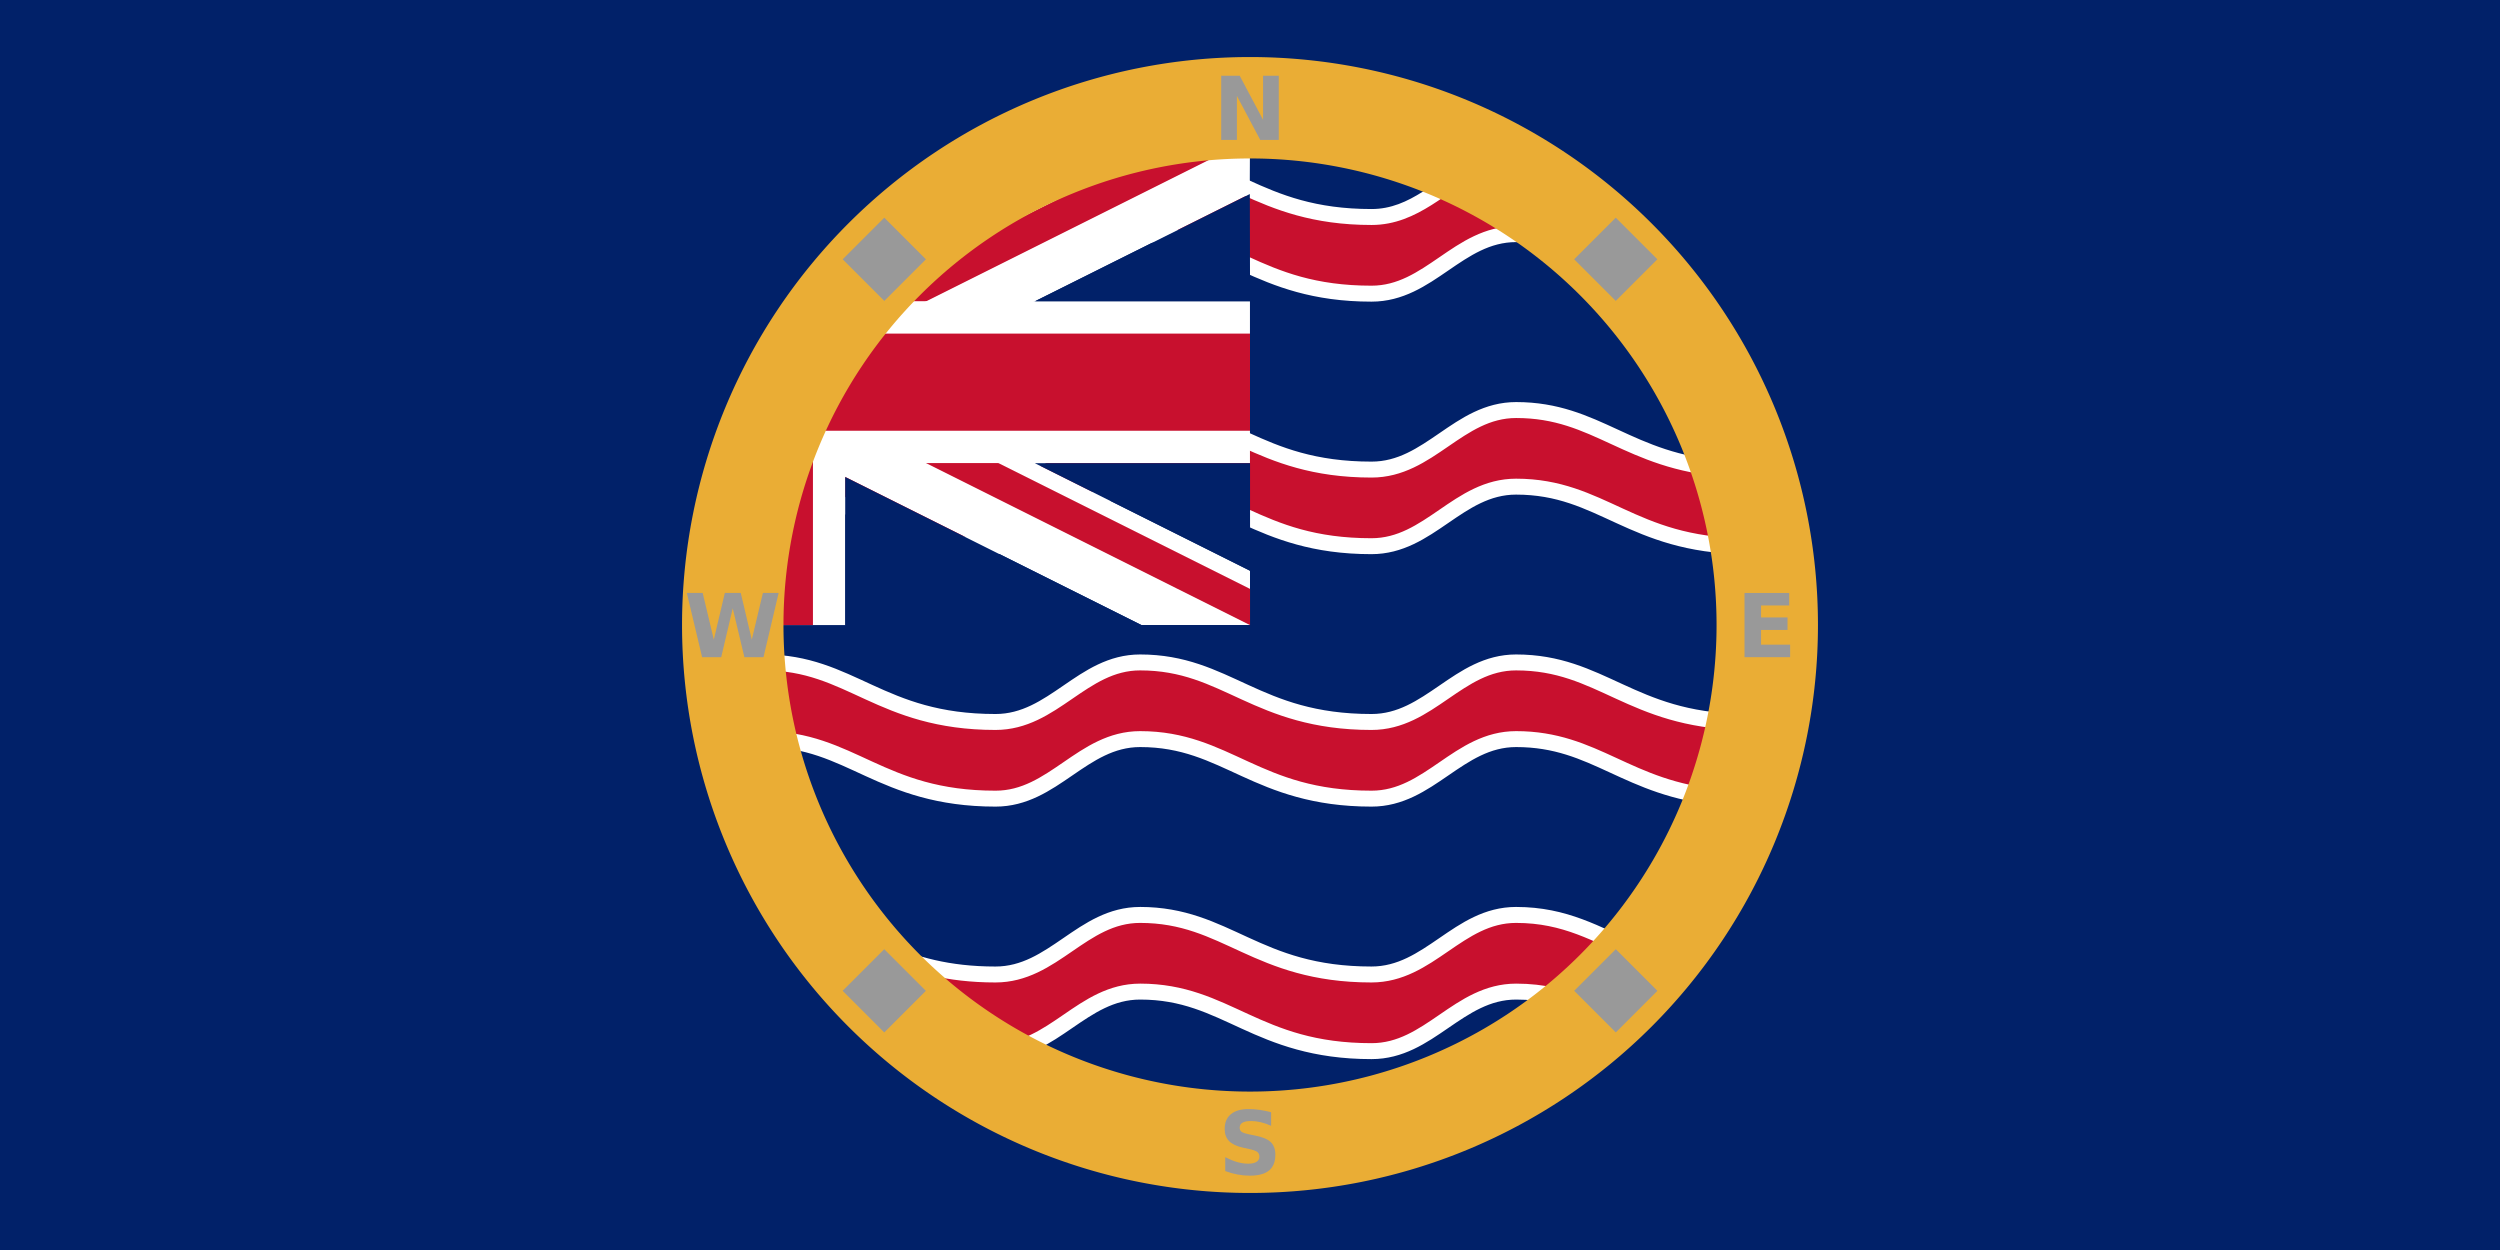 <?xml version="1.0" encoding="UTF-8"?>
<svg width="600" height="300" version="1.1" xmlns="http://www.w3.org/2000/svg">
  <g>
    <rect width="600" height="300" fill="#012169"/>
    <path d="m251.02 33.45a124.74 124.74 0 0 0-80.341 116.57 124.74 124.74 0 0 0 80.348 116.57h88.792a124.74 124.74 0 0 0 80.341-116.57 124.74 124.74 0 0 0-80.341-116.57z" fill="#012169"/>
    <path d="m273.64 37.798c-13.882 0-20.824 14.291-34.706 14.291-7.085 0-12.81-0.933-17.761-2.319a124.74 124.74 0 0 0-14.585 12.662c8.349 3.849 17.279 8.055 32.346 8.055 13.882 0 20.823-14.291 34.706-14.291 20.823 0 27.764 14.291 55.529 14.291 13.882 0 20.824-14.291 34.706-14.291 7.212 0 12.753 1.728 18.077 3.969a124.74 124.74 0 0 0-27.542-20.066c-8.392 4.041-14.886 11.99-25.241 11.99-27.764 0-34.706-14.291-55.528-14.291zm-90.237 60.596c-0.538 0-1.062 0.029-1.58 0.07a124.74 124.74 0 0 0-7.173 20.305c2.659-1.192 5.516-1.974 8.754-1.974 20.823 0 27.766 14.291 55.529 14.291 13.882 0 20.823-14.291 34.707-14.291 20.823 0 27.764 14.291 55.528 14.291 13.882 0 20.824-14.291 34.707-14.291 20.647 0 27.657 14.041 54.839 14.28a124.74 124.74 0 0 0-4.322-18.551c-23.682-1.583-31.006-14.128-50.515-14.128-13.882 0-20.824 14.292-34.706 14.292-27.764 0-34.707-14.292-55.529-14.292-13.883 0-20.824 14.292-34.706 14.292-27.764 0-34.707-14.292-55.532-14.292zm0 60.596c-4.628 0-8.48 1.601-12.079 3.719a124.74 124.74 0 0 0 2.901 16.847c2.778-1.301 5.768-2.166 9.178-2.166 20.823 0 27.766 14.291 55.529 14.291 13.882 0 20.823-14.291 34.706-14.291 20.823 0 27.764 14.291 55.529 14.291 13.882 0 20.824-14.291 34.707-14.291 19.144 0 26.567 12.07 49.214 14.017a124.74 124.74 0 0 0 4.883-18.148c-26.567-0.485-33.641-14.27-54.096-14.27-13.882 0-20.824 14.292-34.706 14.292-27.764 0-34.706-14.292-55.529-14.292-13.883 0-20.824 14.292-34.706 14.292-27.764 0-34.707-14.292-55.53-14.292zm90.237 60.596c-13.882 0-20.824 14.292-34.706 14.292-23.272 0-31.92-10.037-46.37-13.286a124.74 124.74 0 0 0 27.959 29.175c5.098 1.489 11.011 2.51 18.41 2.51 13.882 0 20.823-14.291 34.707-14.291 20.823 0 27.764 14.291 55.528 14.291 13.882 0 20.825-14.291 34.707-14.291 6.519 0 11.676 1.4 16.538 3.324a124.74 124.74 0 0 0 12.13-13.025c-9.349-4.008-16.733-8.699-28.669-8.699-13.882 0-20.824 14.292-34.706 14.292-27.764 0-34.706-14.292-55.528-14.292z" fill="#c8102e"/>
  </g>
  <g fill="#fff">
    <path d="m273.64 236.07c-7.599 0-13.226 3.909-18.432 7.481-5.206 3.573-9.985 6.809-16.269 6.809-7.297 0-13.057-1.006-18.031-2.473l-1.841-0.539-1.079 3.671 1.836 0.539c5.292 1.561 11.464 2.628 19.115 2.628 7.598 0 13.226-3.909 18.432-7.481 5.206-3.573 9.984-6.809 16.269-6.809 9.974 0 16.507 3.381 24.365 6.976 7.858 3.595 16.958 7.315 31.169 7.315 7.598 0 13.226-3.909 18.432-7.481 5.206-3.573 9.991-6.809 16.275-6.809 6.235 0 11.089 1.317 15.811 3.183l1.778 0.706 1.411-3.562-1.784-0.706c-4.992-1.973-10.434-3.448-17.216-3.448-7.599 0-13.232 3.909-18.439 7.481-5.206 3.573-9.985 6.809-16.269 6.809-13.554 0-21.814-3.42-29.574-6.97-7.76-3.55-15.11-7.321-25.959-7.321z"/>
    <path d="m273.62 217.67c-7.599 0-13.232 3.914-18.438 7.487-5.206 3.573-9.985 6.809-16.27 6.809-11.319 0-18.935-2.394-25.667-5.243-6.731-2.849-12.602-6.244-20.108-7.963l-1.87-0.431-0.855 3.735 1.87 0.425c6.848 1.568 12.485 4.799 19.471 7.756 6.987 2.957 15.291 5.548 27.158 5.548 7.599 0 13.232-3.908 18.438-7.481 5.206-3.573 9.985-6.81 16.27-6.81 9.973 0 16.506 3.375 24.365 6.97 7.858 3.595 16.951 7.321 31.162 7.321 7.599 0 13.232-3.908 18.438-7.481 5.206-3.573 9.986-6.81 16.27-6.81 11.421 0 18.38 4.457 27.875 8.531l1.756 0.757 1.514-3.517-1.761-0.757c-9.173-3.936-16.961-8.847-29.384-8.847-7.598 0-13.227 3.914-18.432 7.487-5.206 3.573-9.991 6.809-16.275 6.809-13.554 0-21.807-3.425-29.568-6.976-7.76-3.551-15.111-7.321-25.959-7.321z"/>
    <path d="m183.4 175.47c-3.734 0-7.031 0.953-9.993 2.34l-1.732 0.815 1.623 3.465 1.732-0.809c2.595-1.216 5.282-1.985 8.37-1.985 9.974 0 16.506 3.376 24.365 6.971 7.858 3.595 16.958 7.32 31.169 7.32 7.598 0 13.227-3.908 18.432-7.481 5.206-3.573 9.985-6.81 16.27-6.81 9.973 0 16.506 3.376 24.364 6.971 7.858 3.595 16.958 7.32 31.169 7.32 7.598 0 13.227-3.908 18.432-7.481 5.206-3.573 9.985-6.81 16.27-6.81 9.151 0 15.394 2.835 22.448 6.087 7.054 3.253 14.863 6.903 26.453 7.923l1.91 0.166 0.333-3.815-1.905-0.166c-10.952-0.964-18.123-4.325-25.19-7.584-7.068-3.259-14.094-6.436-24.049-6.436-7.599 0-13.227 3.908-18.432 7.481-5.206 3.573-9.986 6.81-16.27 6.81-13.554 0-21.814-3.426-29.574-6.976-7.759-3.55-15.109-7.314-25.959-7.314-7.599 0-13.232 3.908-18.439 7.481-5.206 3.573-9.98 6.81-16.264 6.81-13.553 0-21.814-3.426-29.574-6.976-7.76-3.55-15.11-7.314-25.959-7.314z"/>
    <path d="m183.39 157.07c-5.074 0-9.316 1.762-13.074 3.976l-1.647 0.975 1.945 3.299 1.647-0.97c3.45-2.032 6.933-3.453 11.13-3.453 9.973 0 16.506 3.375 24.365 6.97 7.858 3.595 16.952 7.321 31.162 7.321 7.599 0 13.232-3.908 18.439-7.481 5.206-3.573 9.985-6.809 16.27-6.809 9.973 0 16.506 3.375 24.364 6.97 7.858 3.595 16.958 7.321 31.169 7.321 7.598 0 13.226-3.908 18.432-7.481 5.206-3.573 9.985-6.809 16.269-6.809 9.79 0 16.26 3.248 23.929 6.769 7.669 3.522 16.461 7.247 30.038 7.51l1.91 0.034 0.075-3.826-1.911-0.04c-12.92-0.25-20.915-3.665-28.512-7.154-7.597-3.489-14.881-7.119-25.529-7.119-7.598 0-13.226 3.908-18.432 7.481-5.206 3.573-9.985 6.809-16.269 6.809-13.554 0-21.814-3.425-29.574-6.976-7.76-3.55-15.11-7.314-25.959-7.314-7.598 0-13.226 3.908-18.432 7.481-5.206 3.573-9.991 6.809-16.275 6.809-13.553 0-21.807-3.425-29.567-6.976-7.76-3.55-15.11-7.314-25.96-7.314z"/>
    <path d="m183.38 114.88c-3.559 0-6.723 0.868-9.575 2.151l-1.744 0.786 1.572 3.494 1.744-0.786c2.484-1.117 5.06-1.818 8.003-1.818 9.974 0 16.506 3.381 24.365 6.976 7.858 3.595 16.958 7.314 31.168 7.314 7.598 0 13.227-3.909 18.432-7.481 5.206-3.573 9.985-6.809 16.27-6.809 9.974 0 16.507 3.381 24.365 6.976 7.858 3.595 16.957 7.314 31.168 7.314 7.598 0 13.227-3.909 18.432-7.481 5.206-3.573 9.991-6.809 16.275-6.809 9.882 0 16.382 3.314 24.147 6.873 7.764 3.559 16.71 7.286 30.606 7.418l1.91 0.018 0.04-3.832-1.916-0.018c-13.24-0.125-21.367-3.542-29.046-7.062s-14.991-7.222-25.741-7.222c-7.599 0-13.232 3.908-18.439 7.481-5.206 3.573-9.985 6.809-16.27 6.809-13.554 0-21.813-3.42-29.573-6.97-7.76-3.55-15.11-7.32-25.959-7.32-7.599 0-13.227 3.908-18.432 7.481-5.206 3.573-9.985 6.809-16.27 6.809-13.553 0-21.813-3.42-29.573-6.97-7.76-3.55-15.11-7.32-25.959-7.32z"/>
    <path d="m183.41 96.499c-0.632 0-1.258 0.027-1.876 0.08l-1.905 0.166 0.333 3.815 1.91-0.172c0.496-0.044 1.009-0.063 1.538-0.063 9.973 0 16.506 3.375 24.365 6.97 7.858 3.595 16.952 7.32 31.162 7.32 7.599 0 13.232-3.908 18.438-7.481 5.206-3.573 9.985-6.809 16.27-6.809 9.973 0 16.506 3.375 24.365 6.97 7.858 3.595 16.951 7.32 31.162 7.32 7.599 0 13.232-3.908 18.438-7.481 5.206-3.573 9.986-6.809 16.27-6.809 9.309 0 15.607 2.937 22.81 6.259 7.202 3.322 15.244 6.996 27.301 7.848l1.91 0.132 0.27-3.821-1.91-0.132c-11.413-0.806-18.776-4.185-25.971-7.504-7.195-3.318-14.283-6.609-24.41-6.609-7.598 0-13.232 3.908-18.438 7.481-5.206 3.573-9.985 6.809-16.27 6.809-13.554 0-21.807-3.425-29.568-6.976-7.76-3.55-15.11-7.314-25.959-7.314-7.599 0-13.232 3.908-18.438 7.481-5.206 3.573-9.985 6.809-16.27 6.809-13.554 0-21.814-3.425-29.574-6.976-7.76-3.55-15.104-7.314-25.953-7.314z"/>
    <path d="m273.63 54.271c-7.599 0-13.232 3.908-18.439 7.481-5.206 3.573-9.985 6.81-16.269 6.81-14.721 0-23.205-4.032-31.57-7.888l-1.738-0.803-1.601 3.477 1.738 0.803c8.343 3.846 17.735 8.244 33.171 8.244 7.598 0 13.232-3.908 18.438-7.481 5.206-3.573 9.985-6.81 16.27-6.81 9.973 0 16.506 3.375 24.364 6.97 7.858 3.595 16.952 7.321 31.163 7.321 7.598 0 13.232-3.908 18.438-7.481 5.206-3.573 9.985-6.81 16.27-6.81 6.942 0 12.18 1.624 17.411 3.832l1.767 0.746 1.486-3.528-1.761-0.74c-5.462-2.305-11.352-4.142-18.903-4.142-7.599 0-13.232 3.908-18.439 7.481-5.206 3.573-9.985 6.81-16.269 6.81-13.554 0-21.808-3.42-29.568-6.97-7.759-3.55-15.109-7.321-25.959-7.321z"/>
    <path d="m273.64 35.878c-7.599 0-13.232 3.908-18.439 7.481-5.206 3.573-9.985 6.81-16.269 6.81-6.92 0-12.455-0.905-17.251-2.249l-1.841-0.516-1.033 3.689 1.841 0.516c5.106 1.43 11.029 2.386 18.284 2.386 7.598 0 13.232-3.908 18.438-7.481 5.206-3.573 9.985-6.81 16.27-6.81 9.973 0 16.506 3.375 24.364 6.97 7.858 3.595 16.958 7.321 31.169 7.321 5.668 0 10.28-2.199 14.377-4.773 4.096-2.574 7.769-5.515 11.697-7.406l1.721-0.832-1.657-3.454-1.727 0.832c-4.465 2.149-8.238 5.206-12.076 7.618-3.838 2.413-7.646 4.188-12.334 4.188-13.554 0-21.814-3.42-29.574-6.97-7.76-3.551-15.11-7.321-25.959-7.32z"/>
    <path d="m273.94 33.425-75.025 37.514a124.74 124.74 0 0 0-20.743 36.433l5.256-2.629 90.503 45.253h26.068v-13.033l-90.503-45.255 90.441-45.163 0.059-13.12z"/>
  </g>
  <g>
    <path d="m300.01 141.34v8.688l-116.57-58.287 5.144-6.117z" fill="#c8102e"/>
    <path d="m282.63 33.45 17.377-1.77e-4 -116.57 58.287 10.146-13.767z" fill="#c8102e"/>
    <path d="m201.2 72.282a128.08 122.12 0 0 0-16.091 23.741v15.113h114.88v-38.854z" fill="#fff"/>
    <path d="m185.66 95.054a128.08 122.12 0 0 0-13.709 54.968h30.929v-54.968z" fill="#fff"/>
    <path d="m185.11 80.064v23.314h114.89v-23.314z" fill="#c8102e"/>
    <path d="m185.66 95.054a128.08 122.12 0 0 0-13.709 54.968h23.156v-54.968z" fill="#c8102e"/>
  </g>
  <path d="M 436.31,150 A 136.31,136.31 0 0 1 300,286.31 136.31,136.31 0 0 1 163.69,150 136.31,136.31 0 0 1 300,13.69 136.31,136.31 0 0 1 436.31,150 Z m -24.336,0 A 111.97,111.97 0 0 1 300.004,261.98 111.97,111.97 0 0 1 188.034,150 111.97,111.97 0 0 1 300.004,38.03 111.97,111.97 0 0 1 411.974,150 Z" fill="#eaad35" fill-rule="evenodd"/>
  <g fill="#012169">
    <path d="m202.85 114.49v35.538h71.079z"/>
    <path d="m248.41 72.31h51.605l-0.057-25.741z"/>
    <path d="m300.01 111.17 6.8e-4 25.825-51.646-25.825z"/>
  </g>
  <g fill="#999">
    <path d="m164.84 142.31h3.81l2.664 11.202 2.643-11.202h3.83l2.643 11.202 2.664-11.202h3.779l-3.634 15.414h-4.584l-2.798-11.718-2.767 11.718h-4.584z"/>
    <path d="m418.68 142.31h10.727v3.004h-6.752v2.87h6.349v3.004h-6.349v3.531h6.979v3.004h-10.954z"/>
    <path d="m293.09 18.176h4.439l5.606 10.572v-10.572h3.768v15.414h-4.44l-5.606-10.572v10.572h-3.768z"/>
    <path d="m305.07 266.93v3.263q-1.27-0.568-2.477-0.857-1.208-0.289-2.282-0.289-1.425 0-2.106 0.392-0.682 0.393-0.682 1.219 0 0.62 0.454 0.971 0.465 0.341 1.673 0.588l1.694 0.341q2.57 0.517 3.655 1.57 1.084 1.053 1.084 2.994 0 2.55-1.518 3.799-1.508 1.239-4.615 1.239-1.466 0-2.943-0.279-1.476-0.279-2.953-0.826v-3.355q1.476 0.784 2.849 1.187 1.383 0.393 2.664 0.393 1.3 0 1.992-0.434 0.692-0.433 0.692-1.238 0-0.723-0.475-1.115-0.464-0.393-1.868-0.702l-1.539-0.341q-2.312-0.495-3.386-1.58-1.063-1.084-1.063-2.922 0-2.302 1.486-3.541 1.486-1.238 4.274-1.238 1.27 0 2.612 0.196 1.342 0.186 2.777 0.568z"/>
    <path d="m212.23 52.248 9.986 9.986-9.986 9.986-9.986-9.986z"/>
    <path d="m387.79 227.81 9.986 9.986-9.986 9.986-9.986-9.986z"/>
    <path d="m387.78 52.241 9.986 9.986-9.986 9.986-9.986-9.986z"/>
    <path d="m212.22 227.81 9.986 9.986-9.986 9.986-9.986-9.986z"/>
  </g>
</svg>
